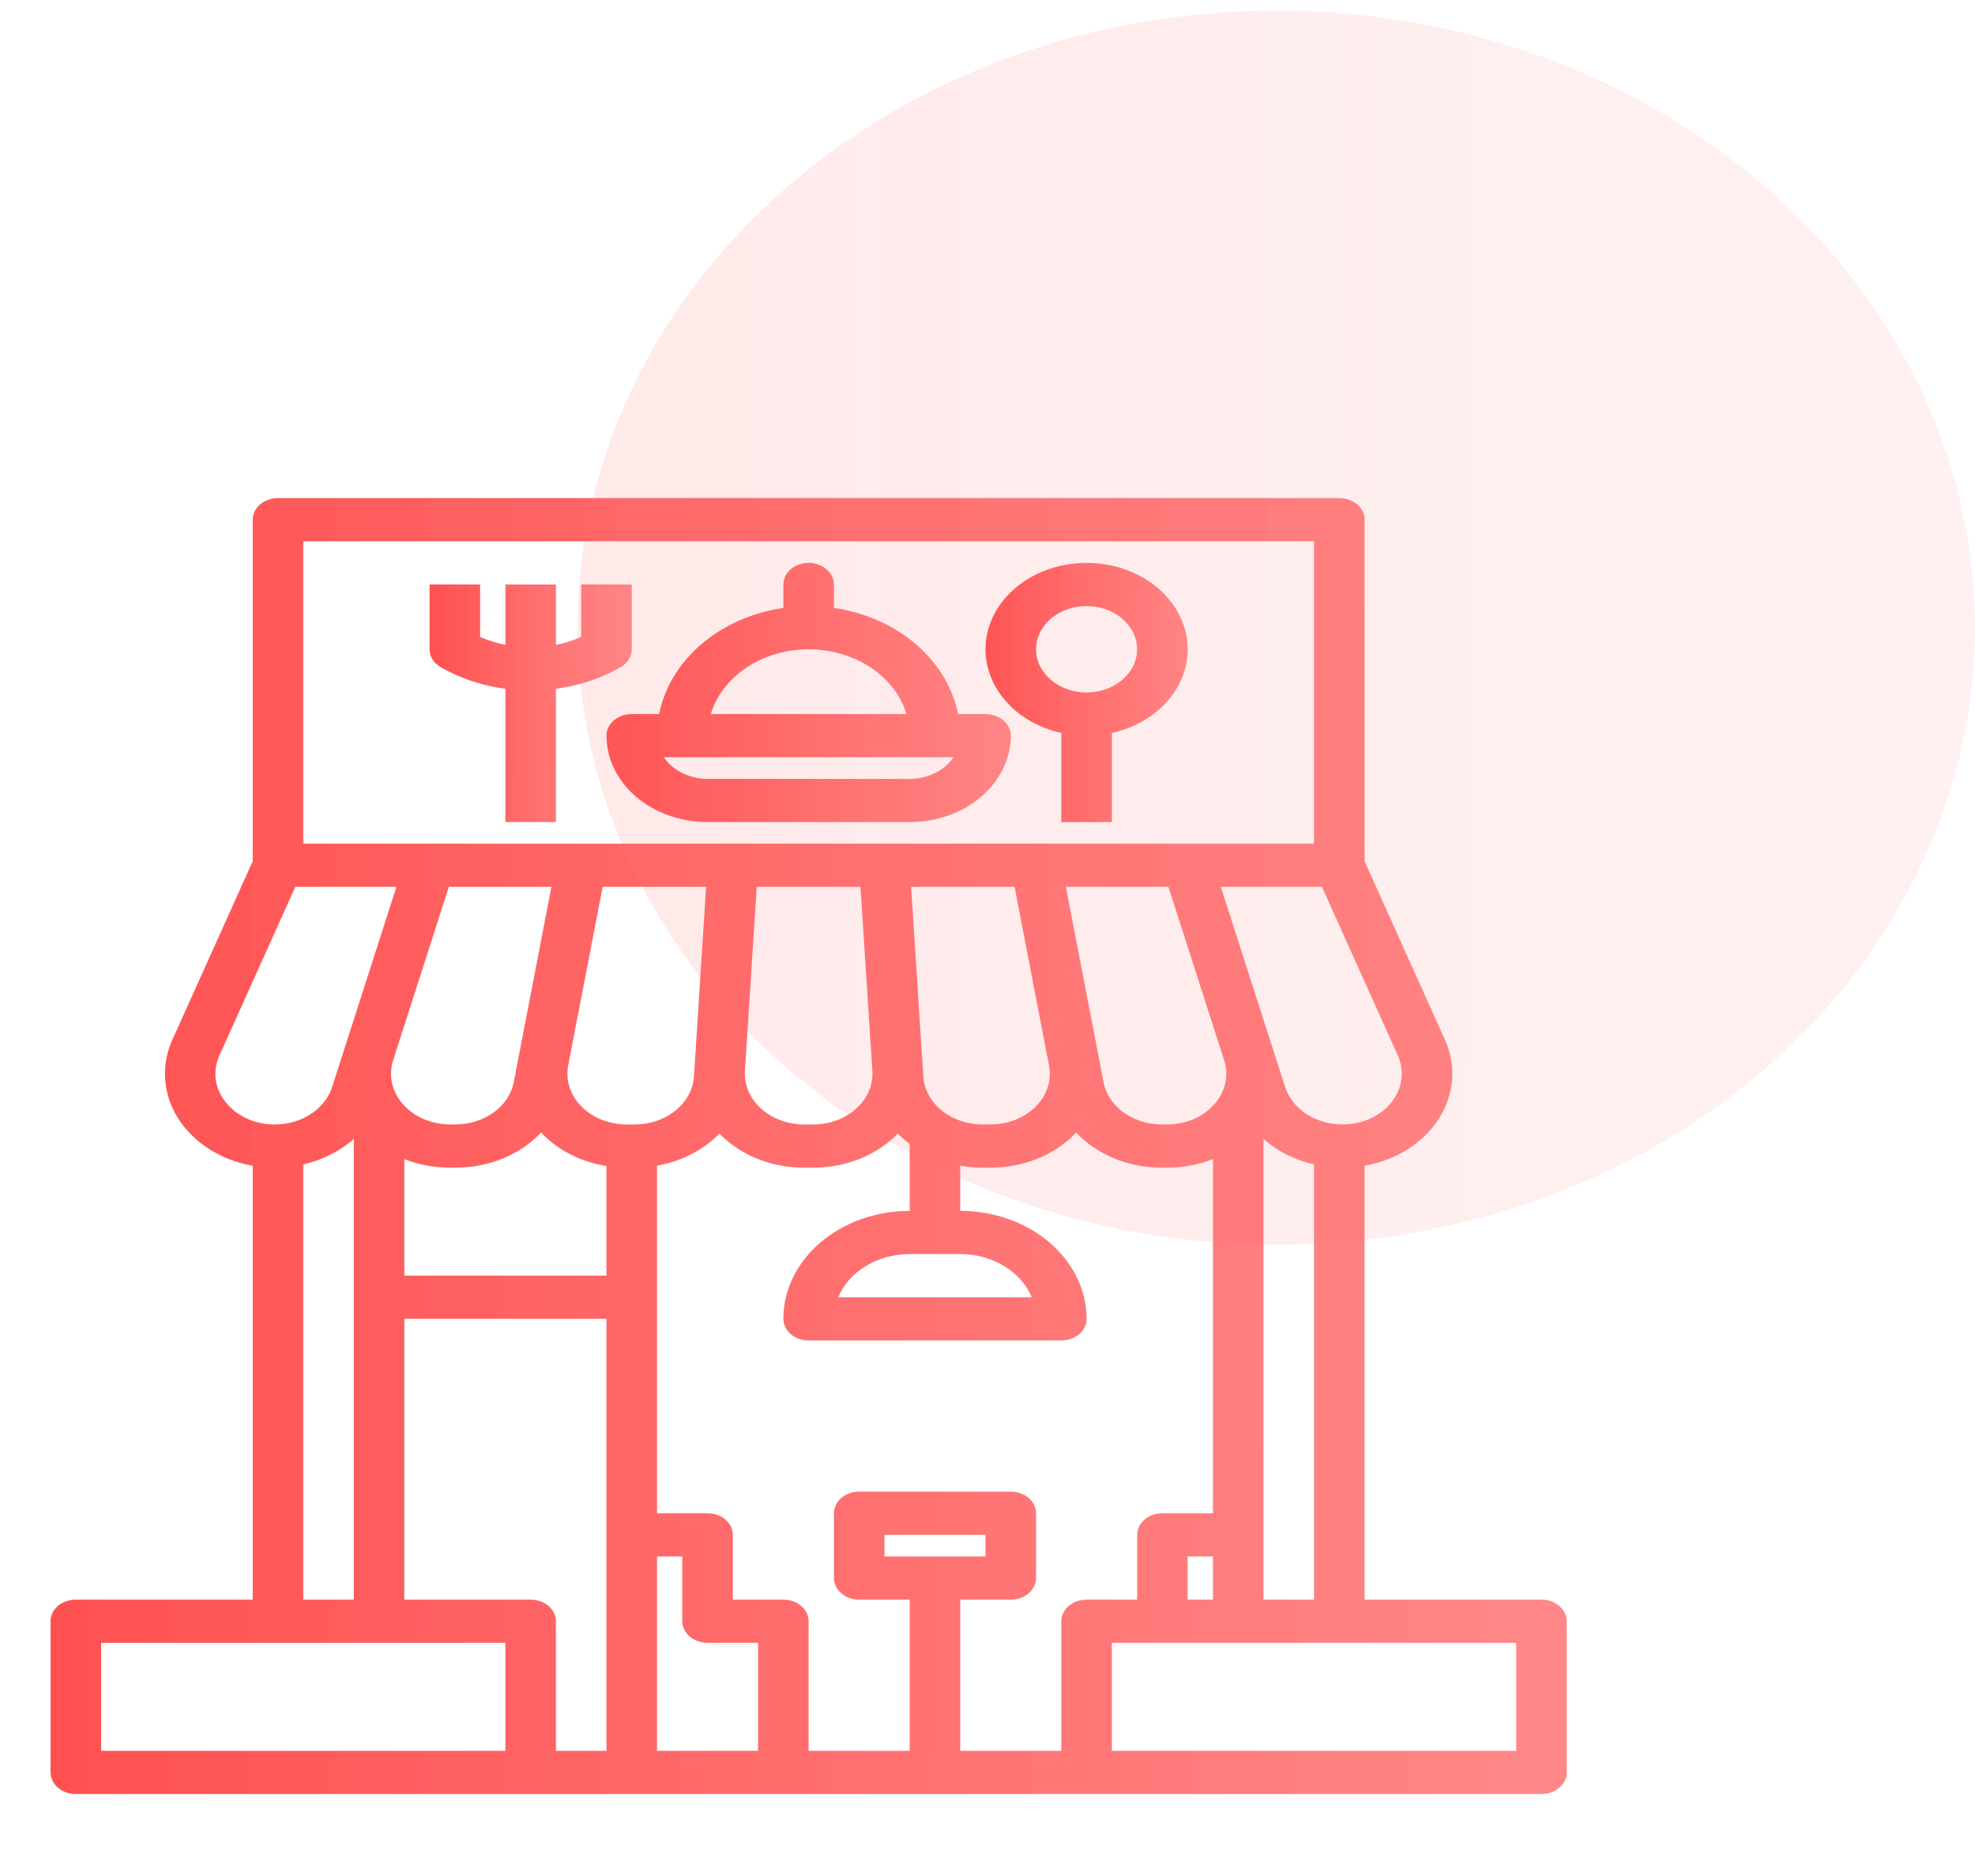 <svg width="40" height="38" viewBox="0 0 40 38" fill="none" xmlns="http://www.w3.org/2000/svg">
<path d="M31.219 32.402H27.637V23.613C27.953 23.557 28.252 23.443 28.512 23.279C28.771 23.115 28.986 22.904 29.141 22.662C29.296 22.42 29.388 22.151 29.409 21.876C29.431 21.6 29.382 21.324 29.266 21.066L27.637 17.445V10.527C27.637 10.469 27.624 10.412 27.598 10.359C27.572 10.306 27.535 10.258 27.487 10.217C27.439 10.177 27.383 10.145 27.321 10.123C27.259 10.101 27.192 10.089 27.125 10.089H5.63C5.563 10.089 5.496 10.101 5.434 10.123C5.372 10.145 5.315 10.177 5.268 10.217C5.22 10.258 5.183 10.306 5.157 10.359C5.131 10.412 5.118 10.469 5.118 10.527V17.445L3.489 21.066C3.373 21.324 3.324 21.6 3.346 21.876C3.367 22.151 3.458 22.42 3.613 22.662C3.768 22.904 3.983 23.115 4.243 23.279C4.503 23.443 4.801 23.557 5.118 23.613V32.402H1.535C1.468 32.402 1.402 32.413 1.34 32.435C1.277 32.457 1.221 32.489 1.173 32.53C1.126 32.571 1.088 32.619 1.063 32.672C1.037 32.725 1.024 32.782 1.024 32.839V35.902C1.024 35.959 1.037 36.016 1.063 36.069C1.088 36.122 1.126 36.17 1.173 36.211C1.221 36.252 1.277 36.284 1.34 36.306C1.402 36.328 1.468 36.339 1.535 36.339H31.219C31.287 36.339 31.353 36.328 31.415 36.306C31.477 36.284 31.534 36.252 31.581 36.211C31.629 36.17 31.666 36.122 31.692 36.069C31.718 36.016 31.731 35.959 31.731 35.902V32.839C31.731 32.782 31.718 32.725 31.692 32.672C31.666 32.619 31.629 32.571 31.581 32.53C31.534 32.489 31.477 32.457 31.415 32.435C31.353 32.413 31.287 32.402 31.219 32.402V32.402ZM25.59 32.402V23.07C25.87 23.319 26.224 23.497 26.613 23.586V32.402H25.59ZM21.495 32.839V35.464H19.448V32.402H20.472C20.607 32.402 20.738 32.356 20.834 32.274C20.93 32.191 20.983 32.08 20.983 31.964V30.652C20.983 30.536 20.93 30.424 20.834 30.342C20.738 30.26 20.607 30.214 20.472 30.214H17.401C17.265 30.214 17.135 30.26 17.039 30.342C16.943 30.424 16.889 30.536 16.889 30.652V31.964C16.889 32.08 16.943 32.191 17.039 32.274C17.135 32.356 17.265 32.402 17.401 32.402H18.424V35.464H16.377V32.839C16.377 32.782 16.364 32.725 16.338 32.672C16.313 32.619 16.275 32.571 16.227 32.53C16.18 32.489 16.123 32.457 16.061 32.435C15.999 32.413 15.933 32.402 15.866 32.402H14.842V31.089C14.842 31.032 14.829 30.975 14.803 30.922C14.777 30.869 14.74 30.82 14.692 30.78C14.645 30.739 14.588 30.707 14.526 30.685C14.464 30.663 14.397 30.652 14.33 30.652H13.307V23.612C13.803 23.524 14.249 23.294 14.571 22.96C14.603 22.993 14.636 23.026 14.671 23.057C14.878 23.246 15.129 23.396 15.407 23.498C15.685 23.601 15.985 23.653 16.287 23.652H16.468C16.77 23.653 17.07 23.601 17.348 23.498C17.626 23.396 17.876 23.246 18.084 23.057C18.119 23.026 18.152 22.993 18.183 22.96C18.257 23.036 18.338 23.107 18.424 23.173V24.527C17.746 24.527 17.096 24.758 16.616 25.168C16.136 25.578 15.866 26.134 15.866 26.714C15.866 26.772 15.879 26.829 15.905 26.882C15.93 26.935 15.968 26.983 16.015 27.024C16.063 27.064 16.119 27.096 16.181 27.119C16.244 27.14 16.31 27.152 16.377 27.152H21.495C21.562 27.152 21.629 27.14 21.691 27.119C21.753 27.096 21.81 27.064 21.857 27.024C21.905 26.983 21.942 26.935 21.968 26.882C21.994 26.829 22.007 26.772 22.007 26.714C22.006 26.134 21.737 25.578 21.257 25.168C20.777 24.758 20.127 24.527 19.448 24.527V23.612C19.597 23.639 19.748 23.652 19.9 23.652H20.06C20.383 23.652 20.703 23.592 20.996 23.476C21.289 23.36 21.549 23.191 21.758 22.98C21.771 22.967 21.784 22.953 21.796 22.94C22.004 23.163 22.269 23.342 22.57 23.466C22.871 23.589 23.201 23.653 23.535 23.652H23.634C23.956 23.652 24.273 23.593 24.566 23.479V30.652H23.543C23.475 30.652 23.409 30.663 23.347 30.685C23.285 30.707 23.228 30.739 23.18 30.78C23.133 30.82 23.095 30.869 23.07 30.922C23.044 30.975 23.031 31.032 23.031 31.089V32.402H22.007C21.94 32.402 21.873 32.413 21.811 32.435C21.749 32.457 21.693 32.489 21.645 32.53C21.598 32.571 21.56 32.619 21.534 32.672C21.509 32.725 21.495 32.782 21.495 32.839V32.839ZM17.913 31.527V31.089H19.96V31.527H17.913ZM7.961 21.479L9.091 17.964H11.168L10.406 21.916C10.36 22.157 10.216 22.376 9.999 22.534C9.781 22.691 9.505 22.777 9.22 22.777H9.121C8.936 22.777 8.754 22.74 8.588 22.67C8.422 22.6 8.278 22.498 8.166 22.373C8.054 22.247 7.977 22.101 7.941 21.946C7.906 21.791 7.912 21.631 7.961 21.479V21.479ZM8.189 23.479C8.481 23.593 8.799 23.652 9.121 23.652H9.22C9.554 23.653 9.884 23.589 10.185 23.466C10.486 23.342 10.75 23.163 10.959 22.94C10.971 22.953 10.984 22.967 10.997 22.98C11.327 23.313 11.781 23.539 12.283 23.619V25.839H8.189V23.479ZM12.694 22.777C12.52 22.777 12.348 22.744 12.189 22.682C12.031 22.619 11.89 22.528 11.778 22.414C11.665 22.3 11.582 22.167 11.536 22.023C11.489 21.88 11.48 21.729 11.508 21.582L12.206 17.964H14.301L14.055 21.805C14.038 22.068 13.904 22.315 13.681 22.495C13.457 22.676 13.162 22.777 12.854 22.777H12.694ZM17.34 22.456C17.228 22.558 17.093 22.639 16.943 22.694C16.793 22.749 16.631 22.777 16.468 22.777H16.287C16.124 22.777 15.963 22.748 15.813 22.693C15.663 22.638 15.528 22.558 15.415 22.456C15.303 22.355 15.216 22.236 15.16 22.105C15.103 21.974 15.079 21.835 15.087 21.696L15.326 17.964H17.428L17.668 21.693V21.696C17.677 21.835 17.653 21.974 17.596 22.105C17.54 22.235 17.453 22.355 17.34 22.456ZM18.7 21.805L18.453 17.964H20.549L21.246 21.582C21.275 21.729 21.266 21.88 21.219 22.023C21.173 22.167 21.09 22.3 20.977 22.414C20.864 22.528 20.724 22.619 20.566 22.682C20.407 22.744 20.235 22.777 20.06 22.777H19.9C19.593 22.777 19.297 22.676 19.074 22.495C18.851 22.315 18.717 22.068 18.7 21.805V21.805ZM19.448 25.402C19.766 25.402 20.075 25.486 20.334 25.643C20.593 25.8 20.79 26.021 20.896 26.277H16.977C17.083 26.021 17.279 25.8 17.538 25.643C17.797 25.486 18.107 25.402 18.424 25.402H19.448ZM24.59 22.372C24.478 22.498 24.334 22.601 24.168 22.671C24.002 22.741 23.819 22.777 23.634 22.777H23.535C23.25 22.777 22.974 22.691 22.756 22.534C22.539 22.376 22.394 22.157 22.349 21.916L21.587 17.964H23.664L24.793 21.477C24.793 21.477 24.794 21.479 24.794 21.479C24.843 21.631 24.85 21.791 24.815 21.946C24.779 22.101 24.702 22.247 24.59 22.372V22.372ZM24.054 31.527H24.566V32.402H24.054V31.527ZM28.31 21.38C28.381 21.536 28.405 21.704 28.382 21.869C28.36 22.035 28.29 22.193 28.179 22.331C28.069 22.468 27.921 22.581 27.748 22.659C27.576 22.736 27.384 22.777 27.188 22.777C26.925 22.776 26.669 22.702 26.46 22.566C26.251 22.429 26.099 22.238 26.029 22.021L24.725 17.964H26.774L28.31 21.38ZM6.142 10.964H26.613V17.089H6.142V10.964ZM4.575 22.331C4.464 22.194 4.393 22.035 4.37 21.87C4.347 21.704 4.373 21.535 4.444 21.38L5.981 17.964H8.029L6.726 22.021C6.655 22.238 6.504 22.429 6.295 22.566C6.085 22.702 5.83 22.776 5.566 22.777C5.371 22.778 5.178 22.738 5.005 22.66C4.833 22.582 4.685 22.469 4.575 22.331V22.331ZM6.142 23.586C6.531 23.497 6.885 23.319 7.165 23.07V32.402H6.142V23.586ZM10.236 35.464H2.047V33.277H10.236V35.464ZM10.748 32.402H8.189V26.714H12.283V35.464H11.259V32.839C11.259 32.782 11.246 32.725 11.22 32.672C11.195 32.619 11.157 32.571 11.11 32.53C11.062 32.489 11.006 32.457 10.944 32.435C10.881 32.413 10.815 32.402 10.748 32.402V32.402ZM13.307 31.527H13.818V32.839C13.818 32.897 13.832 32.954 13.857 33.007C13.883 33.06 13.921 33.108 13.968 33.149C14.016 33.189 14.072 33.221 14.134 33.243C14.196 33.265 14.263 33.277 14.33 33.277H15.354V35.464H13.307V31.527ZM30.708 35.464H22.519V33.277H30.708V35.464Z" fill="url(#paint0_linear_115_3944)"/>
<path d="M19.96 14.464H19.405C19.297 13.927 18.998 13.432 18.547 13.047C18.097 12.662 17.517 12.406 16.889 12.314V11.839C16.889 11.723 16.835 11.612 16.739 11.53C16.643 11.448 16.513 11.402 16.377 11.402C16.242 11.402 16.111 11.448 16.015 11.53C15.919 11.612 15.866 11.723 15.866 11.839V12.314C15.237 12.406 14.658 12.662 14.207 13.047C13.757 13.432 13.457 13.927 13.35 14.464H12.795C12.659 14.464 12.529 14.51 12.433 14.592C12.337 14.674 12.283 14.786 12.283 14.902C12.284 15.366 12.499 15.81 12.883 16.139C13.267 16.467 13.787 16.651 14.33 16.652H18.424C18.967 16.651 19.488 16.467 19.871 16.139C20.255 15.81 20.471 15.366 20.472 14.902C20.472 14.786 20.418 14.674 20.322 14.592C20.226 14.51 20.096 14.464 19.96 14.464V14.464ZM16.377 13.152C16.831 13.152 17.272 13.281 17.631 13.519C17.989 13.756 18.246 14.089 18.36 14.464H14.395C14.509 14.089 14.765 13.756 15.124 13.519C15.483 13.281 15.924 13.152 16.377 13.152V13.152ZM18.424 15.777H14.33C14.151 15.777 13.974 15.736 13.819 15.659C13.663 15.583 13.534 15.472 13.444 15.339H19.311C19.221 15.472 19.092 15.583 18.936 15.659C18.781 15.736 18.604 15.777 18.424 15.777Z" fill="url(#paint1_linear_115_3944)"/>
<path d="M12.567 13.516C12.637 13.476 12.694 13.422 12.734 13.358C12.774 13.295 12.795 13.224 12.795 13.152V11.839H11.771V12.902C11.609 12.973 11.437 13.027 11.259 13.062V11.839H10.236V13.062C10.058 13.027 9.886 12.973 9.724 12.902V11.839H8.7V13.152C8.7 13.224 8.721 13.295 8.761 13.358C8.801 13.422 8.858 13.476 8.928 13.516C9.322 13.741 9.768 13.89 10.236 13.953V16.652H11.259V13.953C11.727 13.89 12.173 13.741 12.567 13.516V13.516Z" fill="url(#paint2_linear_115_3944)"/>
<path d="M22.007 11.402C21.509 11.402 21.027 11.557 20.654 11.839C20.28 12.12 20.039 12.509 19.976 12.931C19.913 13.354 20.033 13.781 20.313 14.134C20.592 14.487 21.013 14.74 21.495 14.846V16.652H22.519V14.846C23.001 14.74 23.422 14.487 23.701 14.134C23.981 13.781 24.101 13.354 24.038 12.931C23.975 12.509 23.734 12.12 23.36 11.839C22.986 11.557 22.505 11.402 22.007 11.402V11.402ZM22.007 14.027C21.805 14.027 21.607 13.975 21.438 13.879C21.27 13.783 21.139 13.646 21.061 13.487C20.984 13.327 20.963 13.151 21.003 12.981C21.043 12.811 21.14 12.655 21.283 12.533C21.426 12.411 21.609 12.327 21.807 12.293C22.006 12.26 22.212 12.277 22.399 12.343C22.586 12.41 22.745 12.522 22.858 12.666C22.971 12.809 23.03 12.979 23.03 13.152C23.03 13.384 22.922 13.606 22.73 13.77C22.538 13.934 22.278 14.027 22.007 14.027V14.027Z" fill="url(#paint3_linear_115_3944)"/>
<ellipse opacity="0.15" cx="25.849" cy="12.714" rx="14.151" ry="12.5" fill="url(#paint4_linear_115_3944)"/>
<defs>
<linearGradient id="paint0_linear_115_3944" x1="1.024" y1="22.339" x2="30.995" y2="22.496" gradientUnits="userSpaceOnUse">
<stop stop-color="#FF5050"/>
<stop offset="1" stop-color="#FF7070" stop-opacity="0.84"/>
</linearGradient>
<linearGradient id="paint1_linear_115_3944" x1="12.283" y1="13.852" x2="20.275" y2="13.907" gradientUnits="userSpaceOnUse">
<stop stop-color="#FF5050"/>
<stop offset="1" stop-color="#FF7070" stop-opacity="0.84"/>
</linearGradient>
<linearGradient id="paint2_linear_115_3944" x1="8.7" y1="14.085" x2="12.697" y2="14.1" gradientUnits="userSpaceOnUse">
<stop stop-color="#FF5050"/>
<stop offset="1" stop-color="#FF7070" stop-opacity="0.84"/>
</linearGradient>
<linearGradient id="paint3_linear_115_3944" x1="19.96" y1="13.852" x2="23.956" y2="13.866" gradientUnits="userSpaceOnUse">
<stop stop-color="#FF5050"/>
<stop offset="1" stop-color="#FF7070" stop-opacity="0.84"/>
</linearGradient>
<linearGradient id="paint4_linear_115_3944" x1="11.698" y1="11.881" x2="39.322" y2="12.02" gradientUnits="userSpaceOnUse">
<stop stop-color="#FF7070"/>
<stop offset="1" stop-color="#FF7070" stop-opacity="0.65"/>
</linearGradient>
</defs>
</svg>
